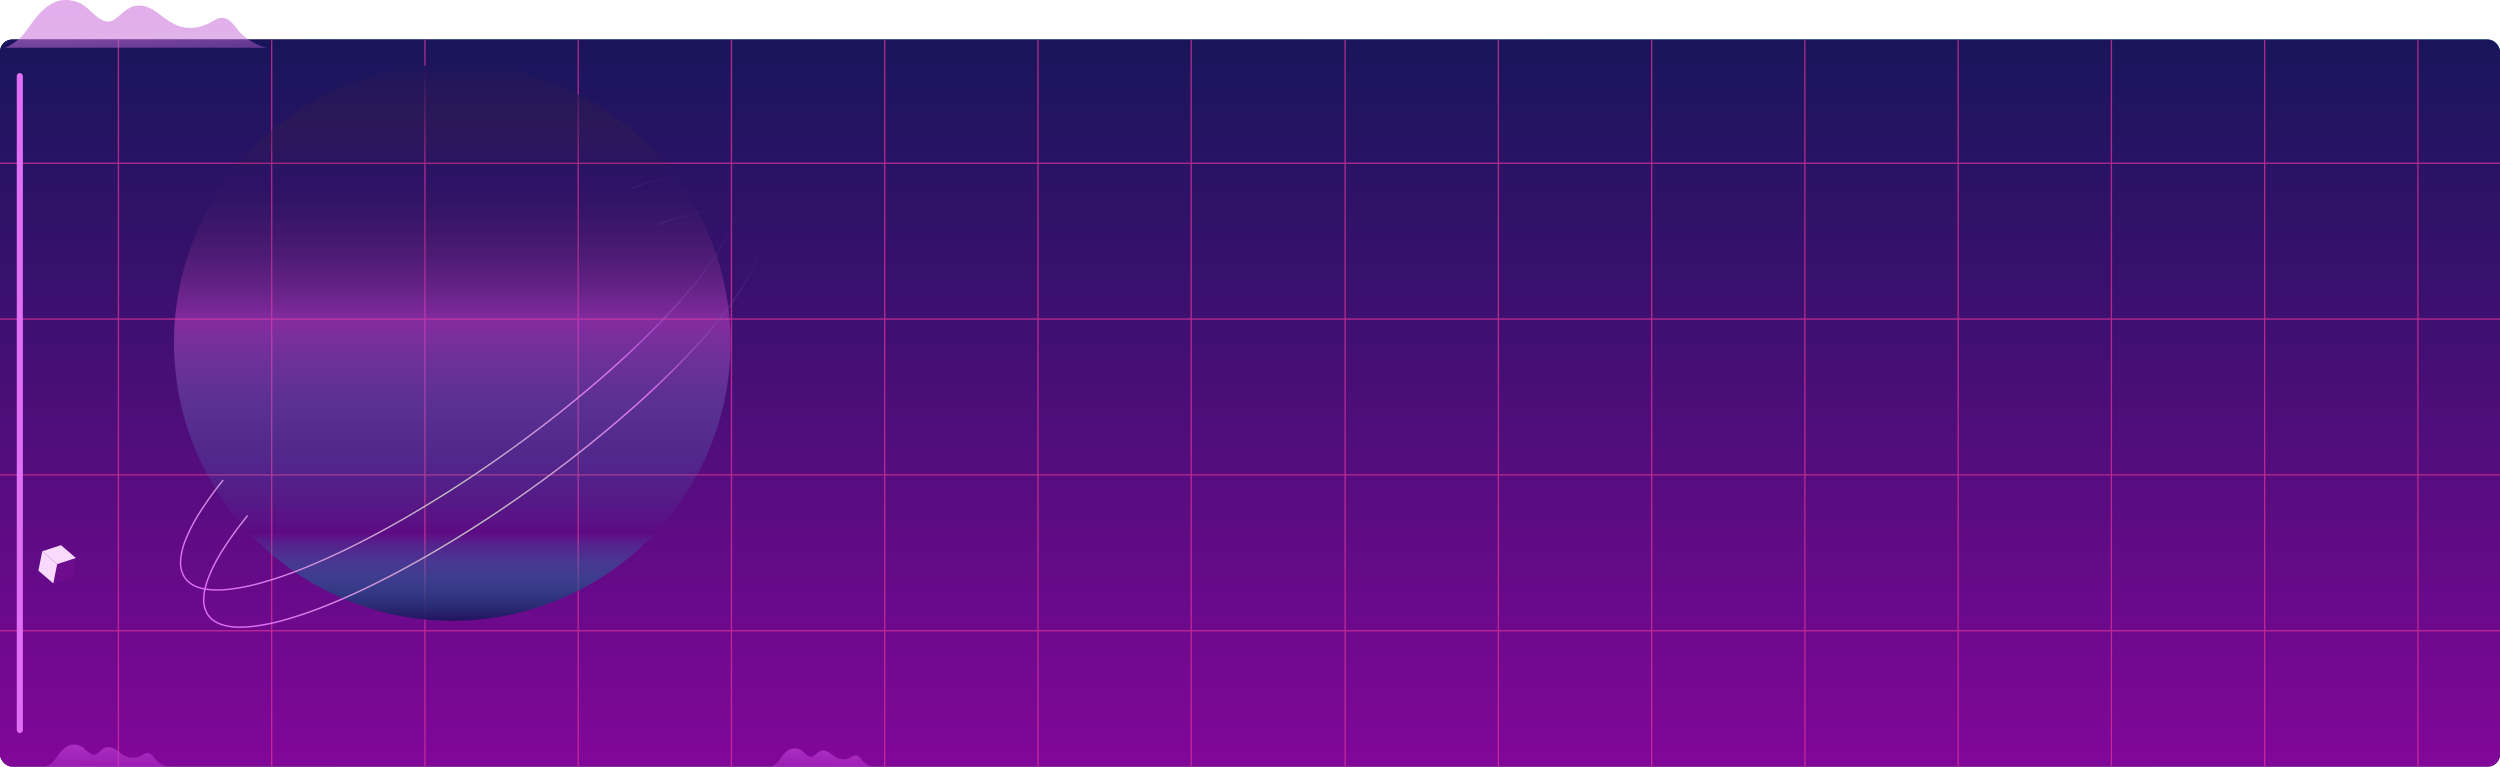 <svg xmlns="http://www.w3.org/2000/svg" xmlns:xlink="http://www.w3.org/1999/xlink" width="1640" height="503.179" viewBox="0 0 1640 503.179">
  <defs>
    <linearGradient id="linear-gradient" x1="0.908" y1="0.301" x2="0" y2="0.957" gradientUnits="objectBoundingBox">
      <stop offset="0" stop-color="#0472ab"/>
      <stop offset="0.438" stop-color="#102654"/>
      <stop offset="1" stop-color="#2a1449"/>
    </linearGradient>
    <clipPath id="clip-path">
      <rect id="Rectangle_2373" data-name="Rectangle 2373" width="1640" height="477" rx="8" transform="translate(140 213)" fill="url(#linear-gradient)"/>
    </clipPath>
    <linearGradient id="linear-gradient-3" x1="0.5" y1="1.125" x2="0.5" y2="0.331" gradientUnits="objectBoundingBox">
      <stop offset="0" stop-color="#ba00bb"/>
      <stop offset="0.07" stop-color="#ab01b2"/>
      <stop offset="0.643" stop-color="#3b106f"/>
      <stop offset="0.896" stop-color="#0f1755"/>
    </linearGradient>
    <clipPath id="clip-path-2">
      <rect id="Rectangle_2479" data-name="Rectangle 2479" width="1920" height="1080" transform="translate(658.861 826.022)" fill="none"/>
    </clipPath>
    <linearGradient id="linear-gradient-4" x1="-0.518" y1="-3.638" x2="1.514" y2="5.619" gradientUnits="objectBoundingBox">
      <stop offset="0.122" stop-color="#f0bdf5"/>
      <stop offset="0.213" stop-color="#eebbf4" stop-opacity="0.988"/>
      <stop offset="0.279" stop-color="#ebb4f2" stop-opacity="0.949"/>
      <stop offset="0.336" stop-color="#e6aaee" stop-opacity="0.886"/>
      <stop offset="0.388" stop-color="#de9be8" stop-opacity="0.796"/>
      <stop offset="0.438" stop-color="#d488e2" stop-opacity="0.678"/>
      <stop offset="0.484" stop-color="#c870d9" stop-opacity="0.537"/>
      <stop offset="0.53" stop-color="#b954cf" stop-opacity="0.365"/>
      <stop offset="0.572" stop-color="#a835c4" stop-opacity="0.173"/>
      <stop offset="0.605" stop-color="#9a19ba" stop-opacity="0"/>
    </linearGradient>
    <linearGradient id="linear-gradient-5" x1="0.459" y1="-1.874" x2="0.532" y2="3.243" gradientUnits="objectBoundingBox">
      <stop offset="0" stop-color="#e964f5"/>
      <stop offset="0.994" stop-color="#9a19ba" stop-opacity="0"/>
    </linearGradient>
    <linearGradient id="linear-gradient-6" x1="1.057" y1="-1.712" x2="0.025" y2="3.224" xlink:href="#linear-gradient-5"/>
    <linearGradient id="linear-gradient-7" x1="5.627" y1="-28.825" x2="5.092" y2="-27.873" gradientUnits="objectBoundingBox">
      <stop offset="0" stop-color="#c422c6" stop-opacity="0.102"/>
      <stop offset="0.27" stop-color="#d55ed7" stop-opacity="0.4"/>
      <stop offset="0.528" stop-color="#e493e7" stop-opacity="0.655"/>
      <stop offset="0.743" stop-color="#efb8f2" stop-opacity="0.843"/>
      <stop offset="0.907" stop-color="#f6d0f9" stop-opacity="0.957"/>
      <stop offset="1" stop-color="#f9d9fc"/>
    </linearGradient>
    <linearGradient id="linear-gradient-8" x1="3.968" y1="-36.052" x2="5.488" y2="-36.012" xlink:href="#linear-gradient-7"/>
    <linearGradient id="linear-gradient-9" x1="3.106" y1="-49.135" x2="3.147" y2="-47.586" xlink:href="#linear-gradient-7"/>
    <linearGradient id="linear-gradient-10" x1="0.5" x2="0.5" y2="1" gradientUnits="objectBoundingBox">
      <stop offset="0" stop-color="#1e145e"/>
      <stop offset="0.197" stop-color="#432345" stop-opacity="0"/>
      <stop offset="0.463" stop-color="#c546cb" stop-opacity="0.518"/>
      <stop offset="0.842" stop-color="#0dc7c9" stop-opacity="0"/>
      <stop offset="1" stop-color="#221460"/>
    </linearGradient>
    <linearGradient id="linear-gradient-11" x1="0.971" y1="0.067" x2="0.029" y2="0.891" gradientUnits="objectBoundingBox">
      <stop offset="0" stop-color="#1c155d" stop-opacity="0"/>
      <stop offset="0.32" stop-color="#e06ff5"/>
      <stop offset="0.645" stop-color="#bfbfbf"/>
      <stop offset="1" stop-color="#e06ff5"/>
    </linearGradient>
  </defs>
  <g id="bg" transform="translate(-128.08 -787.093)">
    <rect id="Rectangle_2371" data-name="Rectangle 2371" width="1640" height="477" rx="8" transform="translate(128.08 813)" fill="url(#linear-gradient)"/>
    <g id="Mask_Group_9" data-name="Mask Group 9" transform="translate(-11.92 600)" clip-path="url(#clip-path)">
      <g id="Group_6298" data-name="Group 6298" transform="translate(-646.941 -1107.826)">
        <rect id="Rectangle_2478" data-name="Rectangle 2478" width="1920" height="1080" transform="translate(658.861 826.022)" fill="url(#linear-gradient-3)"/>
        <g id="Group_6297" data-name="Group 6297">
          <g id="Group_6296" data-name="Group 6296" clip-path="url(#clip-path-2)">
            <g id="Group_6295" data-name="Group 6295">
              <g id="Group_6293" data-name="Group 6293" opacity="0.76" style="mix-blend-mode: overlay;isolation: isolate">
                <line id="Line_3" data-name="Line 3" x1="1105.894" transform="translate(1568.81 890.884)" fill="none" stroke="#da3095" stroke-width="0.872"/>
                <line id="Line_4" data-name="Line 4" x1="1105.894" transform="translate(1568.81 993.108)" fill="none" stroke="#da3095" stroke-width="0.872"/>
                <line id="Line_5" data-name="Line 5" x1="1105.894" transform="translate(1568.81 1095.332)" fill="none" stroke="#da3095" stroke-width="0.872"/>
                <line id="Line_6" data-name="Line 6" x1="1105.894" transform="translate(1568.81 1197.556)" fill="none" stroke="#da3095" stroke-width="0.872"/>
                <line id="Line_7" data-name="Line 7" x1="1105.894" transform="translate(1568.81 1299.78)" fill="none" stroke="#da3095" stroke-width="0.872"/>
                <line id="Line_8" data-name="Line 8" x1="1105.894" transform="translate(1568.81 1402.004)" fill="none" stroke="#da3095" stroke-width="0.872"/>
                <line id="Line_9" data-name="Line 9" x1="1105.894" transform="translate(1568.81 1504.228)" fill="none" stroke="#da3095" stroke-width="0.872"/>
                <line id="Line_10" data-name="Line 10" x1="1105.894" transform="translate(1568.81 1606.452)" fill="none" stroke="#da3095" stroke-width="0.872"/>
                <line id="Line_11" data-name="Line 11" x1="1105.894" transform="translate(1568.81 1708.676)" fill="none" stroke="#da3095" stroke-width="0.872"/>
                <line id="Line_12" data-name="Line 12" x1="1105.894" transform="translate(1568.81 1810.9)" fill="none" stroke="#da3095" stroke-width="0.872"/>
                <line id="Line_13" data-name="Line 13" y1="1124.464" transform="translate(1669.345 788.66)" fill="none" stroke="#da3095" stroke-width="0.872"/>
                <line id="Line_14" data-name="Line 14" y1="1124.464" transform="translate(1769.881 788.66)" fill="none" stroke="#da3095" stroke-width="0.872"/>
                <line id="Line_15" data-name="Line 15" y1="1124.464" transform="translate(1870.417 788.66)" fill="none" stroke="#da3095" stroke-width="0.872"/>
                <line id="Line_16" data-name="Line 16" y1="1124.464" transform="translate(1970.953 788.66)" fill="none" stroke="#da3095" stroke-width="0.872"/>
                <line id="Line_17" data-name="Line 17" y1="1124.464" transform="translate(2071.489 788.66)" fill="none" stroke="#da3095" stroke-width="0.872"/>
                <line id="Line_18" data-name="Line 18" y1="1124.464" transform="translate(2172.024 788.66)" fill="none" stroke="#da3095" stroke-width="0.872"/>
                <line id="Line_19" data-name="Line 19" y1="1124.464" transform="translate(2272.56 788.66)" fill="none" stroke="#da3095" stroke-width="0.872"/>
                <line id="Line_20" data-name="Line 20" y1="1124.464" transform="translate(2373.096 788.66)" fill="none" stroke="#da3095" stroke-width="0.872"/>
                <line id="Line_21" data-name="Line 21" y1="1124.464" transform="translate(2473.632 788.66)" fill="none" stroke="#da3095" stroke-width="0.872"/>
                <line id="Line_22" data-name="Line 22" y1="1124.464" transform="translate(2574.167 788.66)" fill="none" stroke="#da3095" stroke-width="0.872"/>
              </g>
              <g id="Group_6294" data-name="Group 6294" opacity="0.76" style="mix-blend-mode: overlay;isolation: isolate">
                <line id="Line_23" data-name="Line 23" x1="1005.371" transform="translate(563.019 890.884)" fill="none" stroke="#da3095" stroke-width="0.872"/>
                <line id="Line_24" data-name="Line 24" x1="1005.371" transform="translate(563.019 993.108)" fill="none" stroke="#da3095" stroke-width="0.872"/>
                <line id="Line_25" data-name="Line 25" x1="1005.371" transform="translate(563.019 1095.332)" fill="none" stroke="#da3095" stroke-width="0.872"/>
                <line id="Line_26" data-name="Line 26" x1="1005.371" transform="translate(563.019 1197.556)" fill="none" stroke="#da3095" stroke-width="0.872"/>
                <line id="Line_27" data-name="Line 27" x1="1005.371" transform="translate(563.019 1299.78)" fill="none" stroke="#da3095" stroke-width="0.872"/>
                <line id="Line_28" data-name="Line 28" x1="1005.371" transform="translate(563.019 1402.004)" fill="none" stroke="#da3095" stroke-width="0.872"/>
                <line id="Line_29" data-name="Line 29" x1="1005.371" transform="translate(563.019 1504.228)" fill="none" stroke="#da3095" stroke-width="0.872"/>
                <line id="Line_30" data-name="Line 30" x1="1005.371" transform="translate(563.019 1606.452)" fill="none" stroke="#da3095" stroke-width="0.872"/>
                <line id="Line_31" data-name="Line 31" x1="1005.371" transform="translate(563.019 1708.676)" fill="none" stroke="#da3095" stroke-width="0.872"/>
                <line id="Line_32" data-name="Line 32" x1="1005.371" transform="translate(563.019 1810.9)" fill="none" stroke="#da3095" stroke-width="0.872"/>
                <line id="Line_33" data-name="Line 33" y1="1124.464" transform="translate(663.555 788.66)" fill="none" stroke="#da3095" stroke-width="0.872"/>
                <line id="Line_34" data-name="Line 34" y1="1124.464" transform="translate(764.091 788.66)" fill="none" stroke="#da3095" stroke-width="0.872"/>
                <line id="Line_35" data-name="Line 35" y1="1124.464" transform="translate(864.626 788.66)" fill="none" stroke="#da3095" stroke-width="0.872"/>
                <line id="Line_36" data-name="Line 36" y1="1124.464" transform="translate(965.162 788.66)" fill="none" stroke="#da3095" stroke-width="0.872"/>
                <line id="Line_37" data-name="Line 37" y1="1124.464" transform="translate(1065.698 788.66)" fill="none" stroke="#da3095" stroke-width="0.872"/>
                <line id="Line_38" data-name="Line 38" y1="1124.464" transform="translate(1166.234 788.66)" fill="none" stroke="#da3095" stroke-width="0.872"/>
                <line id="Line_39" data-name="Line 39" y1="1124.464" transform="translate(1266.77 788.66)" fill="none" stroke="#da3095" stroke-width="0.872"/>
                <line id="Line_40" data-name="Line 40" y1="1124.464" transform="translate(1367.305 788.66)" fill="none" stroke="#da3095" stroke-width="0.872"/>
                <line id="Line_41" data-name="Line 41" y1="1124.464" transform="translate(1467.841 788.66)" fill="none" stroke="#da3095" stroke-width="0.872"/>
                <line id="Line_42" data-name="Line 42" y1="1124.464" transform="translate(1568.377 788.66)" fill="none" stroke="#da3095" stroke-width="0.872"/>
              </g>
            </g>
          </g>
        </g>
      </g>
    </g>
    <rect id="Rectangle_2372" data-name="Rectangle 2372" width="4" height="433" rx="2" transform="translate(139.08 835)" fill="#e06ff5"/>
    <g id="Group_6401" data-name="Group 6401" transform="translate(116 787.093)">
      <path id="Path_4897" data-name="Path 4897" d="M993.7,302.134H833.138s8.177-3.445,12.711-9.539c8.311-11.169,17.679-27.334,35.994-19.913,6.552,2.655,11.93,12.614,19.622,12.239a6.207,6.207,0,0,0,3.059-1.129c6.092-4.022,9.454-9.967,17.847-9.3,3.805.3,7.293,2.225,10.4,4.441,5.04,3.6,9.586,7.653,15.694,9.344,6.473,1.793,13.077.5,18.98-2.5,2.51-1.274,4.879-3.165,7.692-3.288,5.054-.22,8.286,5.022,11.541,8.9,4.091,4.87,11.8,9.355,18,10.754Z" transform="translate(-817.718 -270.8)" fill="url(#linear-gradient-4)"/>
      <path id="Path_4898" data-name="Path 4898" d="M885.816,640.629H810.27a16.47,16.47,0,0,0,5.981-4.488c3.91-5.256,8.318-12.861,16.936-9.369,3.083,1.249,5.613,5.935,9.233,5.758a2.93,2.93,0,0,0,1.44-.531c2.866-1.893,4.448-4.69,8.4-4.378a10.029,10.029,0,0,1,4.893,2.089c2.371,1.692,4.51,3.6,7.384,4.4a12.345,12.345,0,0,0,8.93-1.176c1.181-.6,2.3-1.49,3.619-1.547,2.378-.1,3.9,2.363,5.43,4.185a17.329,17.329,0,0,0,8.471,5.06Z" transform="translate(-768.448 -137.451)" fill="url(#linear-gradient-5)"/>
      <path id="Path_4899" data-name="Path 4899" d="M1631.926,781.8h-62.883a13.706,13.706,0,0,0,4.978-3.736c3.255-4.375,6.924-10.705,14.1-7.8,2.566,1.04,4.672,4.941,7.685,4.794a2.432,2.432,0,0,0,1.2-.442c2.386-1.575,3.7-3.9,6.99-3.644a8.347,8.347,0,0,1,4.073,1.739c1.974,1.408,3.754,3,6.146,3.659a10.275,10.275,0,0,0,7.433-.979,7.855,7.855,0,0,1,3.013-1.288c1.979-.086,3.245,1.967,4.52,3.484a14.426,14.426,0,0,0,7.051,4.212Z" transform="translate(-1051.401 -278.622)" fill="url(#linear-gradient-6)"/>
      <g id="Group_6299" data-name="Group 6299" transform="translate(37.262 357.617)">
        <path id="Path_4900" data-name="Path 4900" d="M875.319,828.214l-9.789-8.4,2.537-12.711,9.789,8.4Z" transform="translate(-865.53 -803.091)" fill="url(#linear-gradient-7)"/>
        <path id="Path_4901" data-name="Path 4901" d="M880.047,830.34l12.262-3.995,2.537-12.711-12.262,3.995Z" transform="translate(-870.258 -805.217)" fill="url(#linear-gradient-8)"/>
        <path id="Path_4902" data-name="Path 4902" d="M879.075,813.584l12.279-4.03-9.8-8.4-12.272,4Z" transform="translate(-866.753 -801.151)" fill="url(#linear-gradient-9)"/>
      </g>
      <g id="Group_6300" data-name="Group 6300" transform="translate(130.536 78.253)">
        <path id="Path_5012" data-name="Path 5012" d="M182.555,0A182.555,182.555,0,1,1,0,182.555,182.555,182.555,0,0,1,182.555,0Z" transform="translate(-4.324 -36.114)" fill="url(#linear-gradient-10)"/>
        <path id="Union_9" data-name="Union 9" d="M-22393.807-6273.5c-4.682-1.289-8.215-3.551-10.488-6.725a17.855,17.855,0,0,1-3.051-10.984,32.9,32.9,0,0,1,.738-6.117q-1.242-.237-2.387-.551c-4.687-1.283-8.217-3.545-10.49-6.725a17.95,17.95,0,0,1-3.043-11.232,44.572,44.572,0,0,1,3.545-14.923,112.052,112.052,0,0,1,9.521-18.059,228.654,228.654,0,0,1,14.984-20.669l.738.591a226.291,226.291,0,0,0-14.924,20.585,111.238,111.238,0,0,0-9.443,17.906,43.612,43.612,0,0,0-3.477,14.591,17.039,17.039,0,0,0,2.863,10.658c2.15,3,5.5,5.138,9.973,6.365q1.122.308,2.344.541a55.741,55.741,0,0,1,2.359-7.5,108.458,108.458,0,0,1,9.072-17.585,219.855,219.855,0,0,1,14.361-20.124c.2-.242.551-.709.934-1.2.455-.6.928-1.216,1.176-1.52l.738.6c-.242.292-.709.906-1.166,1.5-.377.5-.742.968-.939,1.221a216.4,216.4,0,0,0-14.3,20.034,107,107,0,0,0-8.992,17.428,54.929,54.929,0,0,0-2.311,7.323,54.735,54.735,0,0,0,13.17.291,126.5,126.5,0,0,0,22.049-4.164,259.458,259.458,0,0,0,26.758-9.015c9.605-3.782,19.9-8.334,30.584-13.54,10.795-5.256,22.082-11.215,33.557-17.72a813.49,813.49,0,0,0,72.582-46.651,814.381,814.381,0,0,0,67.461-53.792c9.842-8.778,19.109-17.563,27.545-26.1,8.357-8.452,15.971-16.741,22.633-24.631a257.773,257.773,0,0,0,17.119-22.453,126.279,126.279,0,0,0,11.018-19.549,59.427,59.427,0,0,0,3.443-10.069,49.813,49.813,0,0,0-9.758-.5,104.125,104.125,0,0,0-18.986,2.752,212.367,212.367,0,0,0-23.082,6.843l-.311-.9c16.916-5.981,31.164-9.223,42.346-9.645a50.486,50.486,0,0,1,10,.52,33.258,33.258,0,0,0,.678-4.9c.27-4.626-.682-8.486-2.83-11.48a16.886,16.886,0,0,0-8.908-6.049,42.185,42.185,0,0,0-14.43-1.508,106.228,106.228,0,0,0-19.295,2.887,216.787,216.787,0,0,0-23.443,7.051l-.322-.889a218.009,218.009,0,0,1,23.551-7.085,107.68,107.68,0,0,1,19.465-2.909,43.071,43.071,0,0,1,14.762,1.553,17.8,17.8,0,0,1,9.391,6.4c2.279,3.174,3.287,7.242,3.006,12.087a34.227,34.227,0,0,1-.693,5.006c5.9,1.129,10.213,3.561,12.877,7.278,2.279,3.173,3.291,7.242,3,12.093-.275,4.671-1.756,10.124-4.406,16.218a127.472,127.472,0,0,1-11.092,19.7,260.85,260.85,0,0,1-17.186,22.532c-6.68,7.912-14.311,16.218-22.684,24.688-8.451,8.548-17.732,17.343-27.59,26.139a815.069,815.069,0,0,1-67.535,53.854,817.08,817.08,0,0,1-72.672,46.707c-11.49,6.511-22.795,12.487-33.605,17.749-10.709,5.216-21.023,9.78-30.658,13.567a259.473,259.473,0,0,1-26.854,9.049,127.149,127.149,0,0,1-22.217,4.192c-2.043.174-4,.259-5.846.259A41.64,41.64,0,0,1-22393.807-6273.5Zm-12.588-17.692a16.936,16.936,0,0,0,2.869,10.417c2.145,2.994,5.5,5.132,9.967,6.359,4.406,1.21,9.938,1.547,16.449,1a126.836,126.836,0,0,0,22.047-4.164,258.29,258.29,0,0,0,26.758-9.021c9.607-3.776,19.9-8.334,30.586-13.534,10.793-5.256,22.082-11.221,33.555-17.727a815.122,815.122,0,0,0,72.588-46.645,814.366,814.366,0,0,0,67.455-53.792c9.842-8.784,19.109-17.563,27.551-26.1,8.352-8.452,15.971-16.742,22.629-24.631a260.336,260.336,0,0,0,17.123-22.453,126.738,126.738,0,0,0,11.014-19.549c2.605-5.993,4.063-11.339,4.326-15.9.275-4.625-.68-8.492-2.824-11.485a16.936,16.936,0,0,0-8.795-6.01,28.963,28.963,0,0,0-3.521-.891,60.413,60.413,0,0,1-3.508,10.283,126.958,126.958,0,0,1-11.1,19.7,259.623,259.623,0,0,1-17.18,22.537c-6.68,7.907-14.311,16.212-22.684,24.682-8.453,8.554-17.732,17.349-27.592,26.145a816.185,816.185,0,0,1-67.539,53.854,815.313,815.313,0,0,1-72.666,46.7c-11.49,6.517-22.8,12.487-33.605,17.749-10.709,5.217-21.025,9.78-30.658,13.568a259.862,259.862,0,0,1-26.854,9.054,127.686,127.686,0,0,1-22.223,4.192c-2.037.169-3.99.253-5.842.253a47.337,47.337,0,0,1-7.607-.566A31.98,31.98,0,0,0-22406.395-6291.19Z" transform="translate(22422.063 6605.846)" fill="url(#linear-gradient-11)"/>
      </g>
    </g>
  </g>
</svg>
